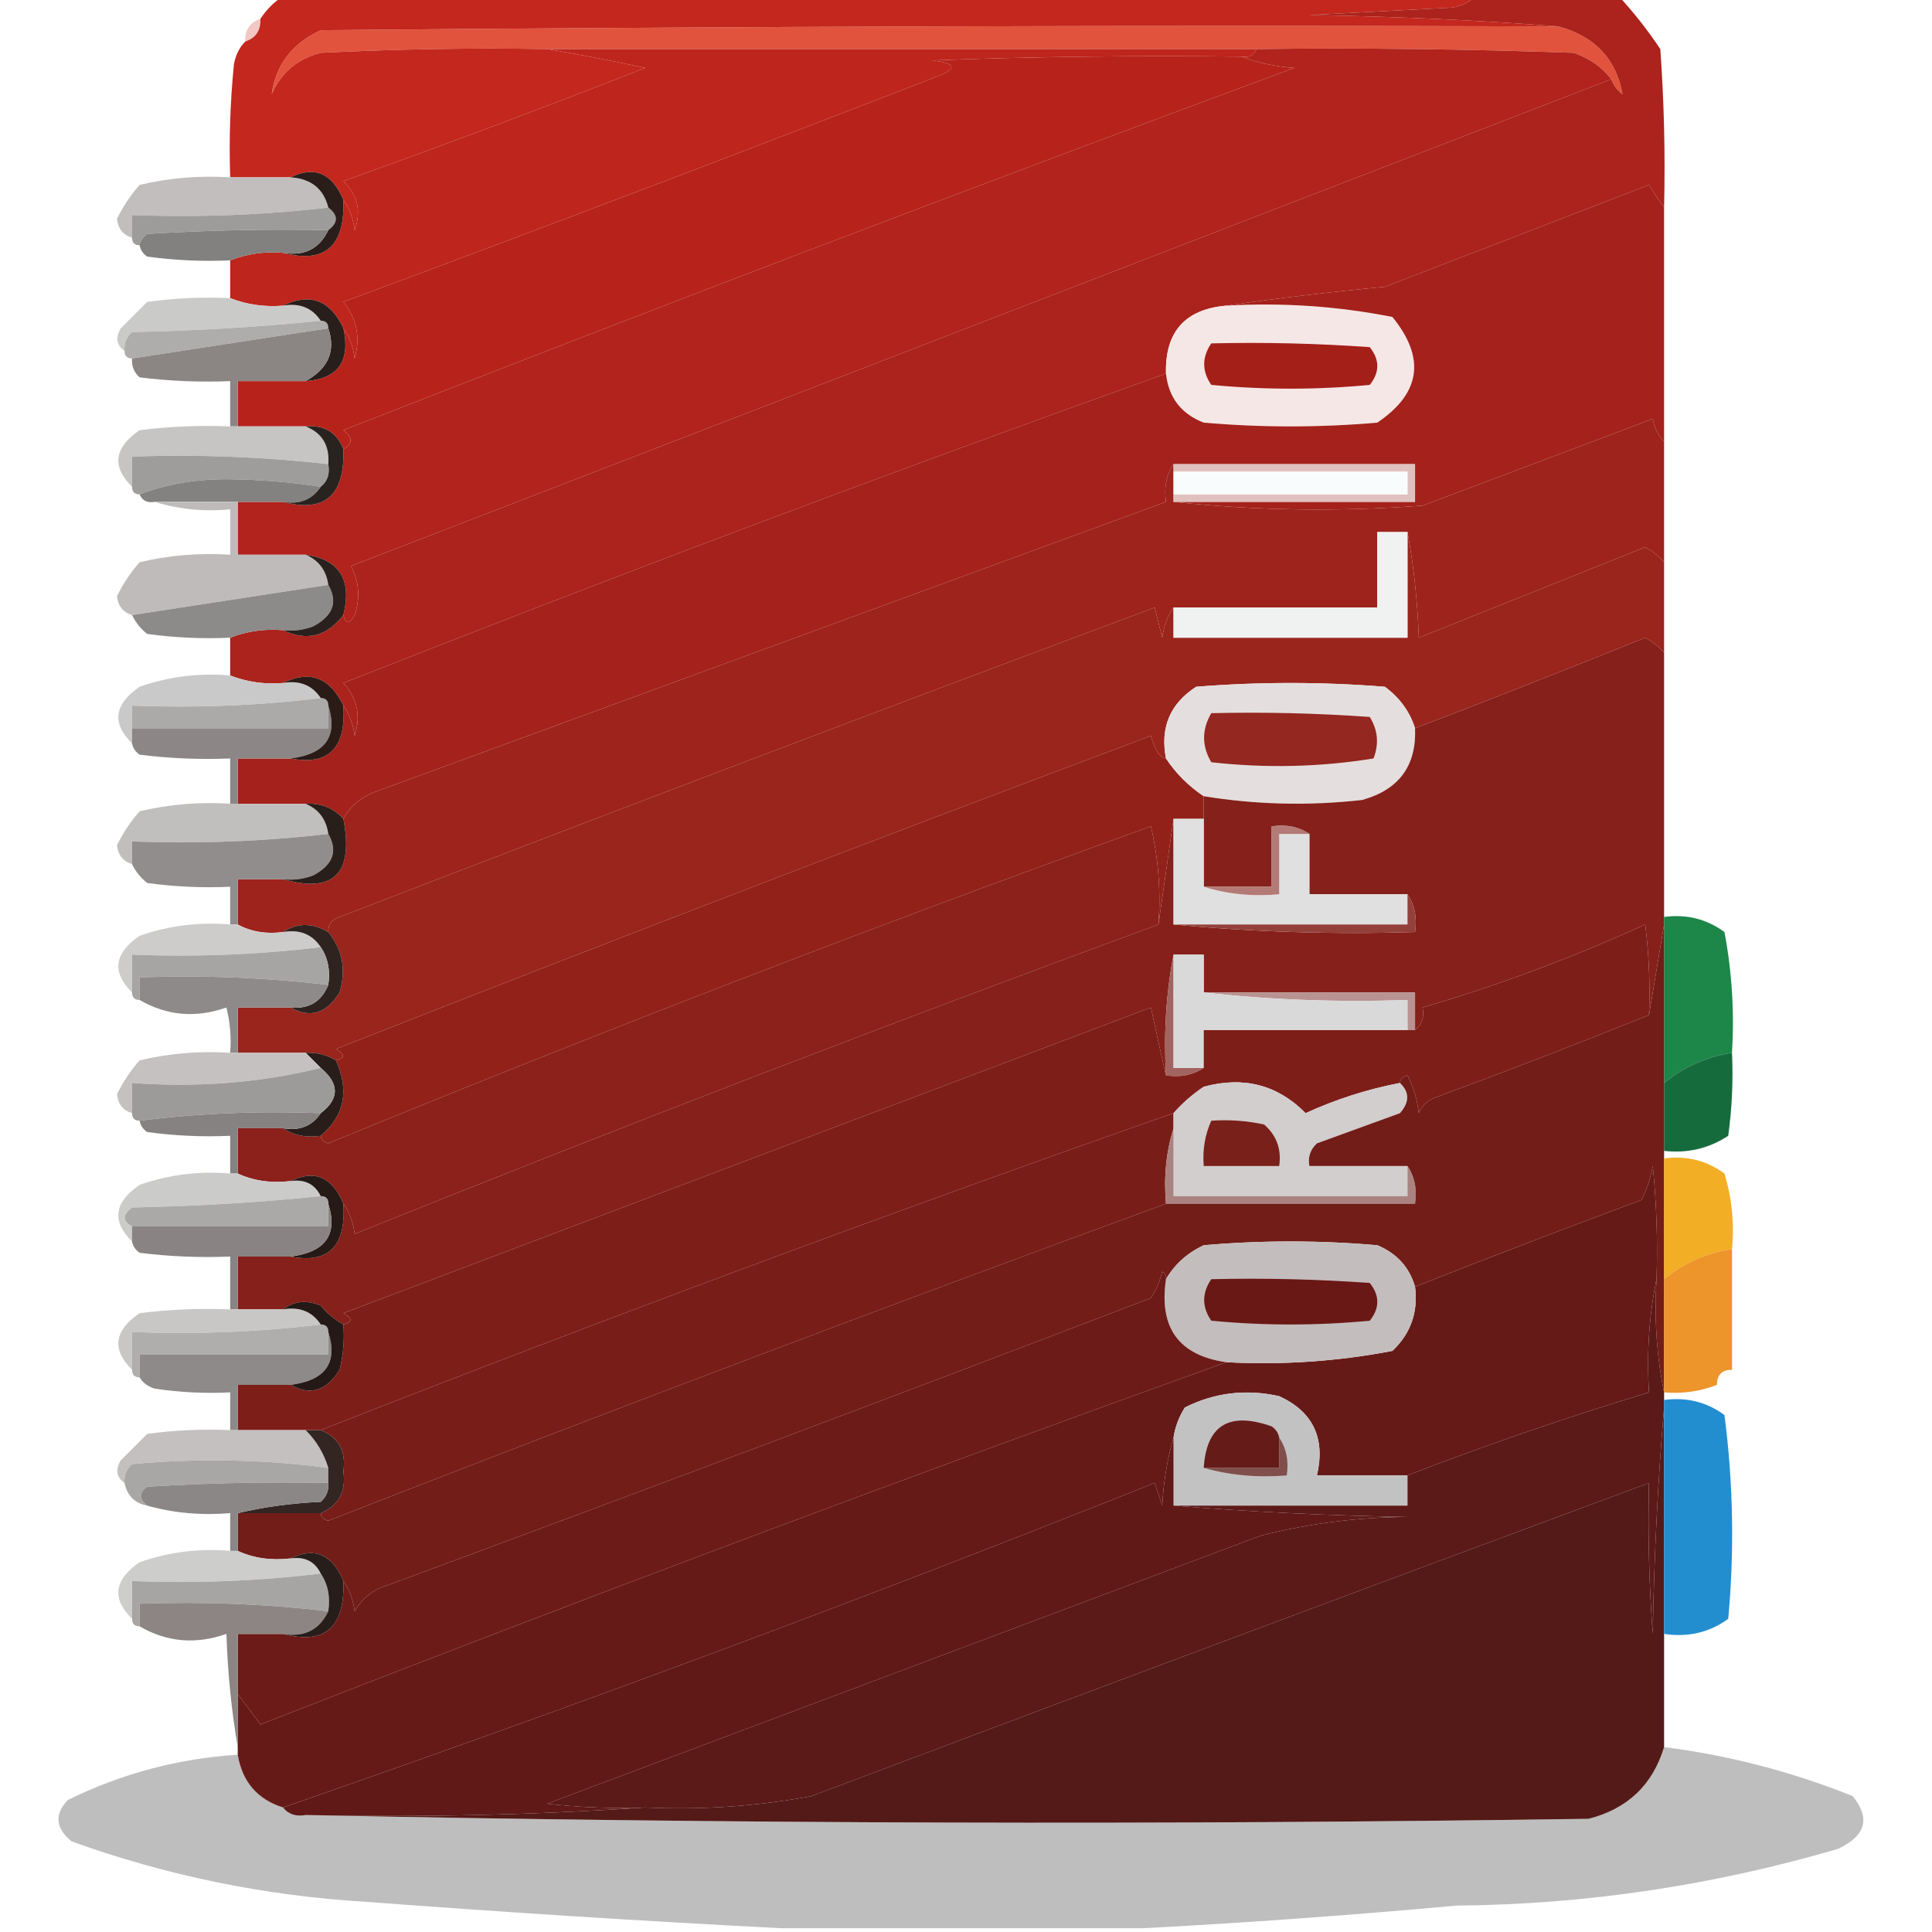 <?xml version="1.0" encoding="UTF-8"?>
<!DOCTYPE svg PUBLIC "-//W3C//DTD SVG 1.1//EN" "http://www.w3.org/Graphics/SVG/1.1/DTD/svg11.dtd">
<svg xmlns="http://www.w3.org/2000/svg" version="1.1" width="256px" height="256px" style="shape-rendering:geometricPrecision; text-rendering:geometricPrecision; image-rendering:optimizeQuality; fill-rule:evenodd; clip-rule:evenodd" xmlns:xlink="http://www.w3.org/1999/xlink">
<g><path style="opacity:1" fill="#e1533c" d="M 206.5,3.5 C 211.314,4.809 214.148,7.809 215,12.5C 214.283,11.956 213.783,11.289 213.5,10.5C 212.251,8.864 210.584,7.697 208.5,7C 194.504,6.5 180.504,6.333 166.5,6.5C 135.167,6.5 103.833,6.5 72.5,6.5C 62.494,6.334 52.494,6.5 42.5,7C 39.417,7.786 37.251,9.619 36,12.5C 36.528,8.612 38.695,5.778 42.5,4C 97.166,3.5 151.832,3.333 206.5,3.5 Z"/></g>
<g><path style="opacity:0.443" fill="#e3817a" d="M 34.5,2.5 C 34.573,4.027 33.906,5.027 32.5,5.5C 32.427,3.973 33.094,2.973 34.5,2.5 Z"/></g>
<g><path style="opacity:1" fill="#c4271e" d="M 37.5,-0.5 C 90.167,-0.5 142.833,-0.5 195.5,-0.5C 194.737,0.268 193.737,0.768 192.5,1C 186.167,1.333 179.833,1.667 173.5,2C 184.674,2.17 195.674,2.67 206.5,3.5C 151.832,3.333 97.166,3.5 42.5,4C 38.695,5.778 36.528,8.612 36,12.5C 37.251,9.619 39.417,7.786 42.5,7C 52.494,6.5 62.494,6.334 72.5,6.5C 76.727,7.201 81.06,8.034 85.5,9C 72.233,14.2 58.9,19.2 45.5,24C 47.396,25.808 47.896,27.975 47,30.5C 46.79,28.942 46.29,27.608 45.5,26.5C 44.021,22.944 41.688,21.944 38.5,23.5C 35.833,23.5 33.167,23.5 30.5,23.5C 30.334,18.489 30.501,13.489 31,8.5C 31.232,7.263 31.732,6.263 32.5,5.5C 33.906,5.027 34.573,4.027 34.5,2.5C 35.306,1.272 36.306,0.272 37.5,-0.5 Z"/></g>
<g><path style="opacity:1" fill="#be251c" d="M 72.5,6.5 C 103.833,6.5 135.167,6.5 166.5,6.5C 166.158,7.338 165.492,7.672 164.5,7.5C 150.829,7.333 137.163,7.5 123.5,8C 126.544,8.359 126.878,9.026 124.5,10C 98.256,20.193 71.922,30.193 45.5,40C 47.282,42.243 47.782,44.743 47,47.5C 46.79,45.942 46.29,44.608 45.5,43.5C 43.748,39.761 41.081,38.761 37.5,40.5C 35.05,40.702 32.717,40.369 30.5,39.5C 30.5,37.833 30.5,36.167 30.5,34.5C 32.717,33.631 35.05,33.298 37.5,33.5C 43.045,34.976 45.712,32.643 45.5,26.5C 46.29,27.608 46.79,28.942 47,30.5C 47.896,27.975 47.396,25.808 45.5,24C 58.9,19.2 72.233,14.2 85.5,9C 81.06,8.034 76.727,7.201 72.5,6.5 Z"/></g>
<g><path style="opacity:1" fill="#b7231b" d="M 164.5,7.5 C 166.631,8.314 168.964,8.814 171.5,9C 129.344,24.607 87.344,40.607 45.5,57C 46.774,57.977 46.774,58.811 45.5,59.5C 44.599,57.273 42.933,56.273 40.5,56.5C 37.5,56.5 34.5,56.5 31.5,56.5C 31.5,54.5 31.5,52.5 31.5,50.5C 34.5,50.5 37.5,50.5 40.5,50.5C 44.8,50.185 46.467,47.851 45.5,43.5C 46.29,44.608 46.79,45.942 47,47.5C 47.782,44.743 47.282,42.243 45.5,40C 71.922,30.193 98.256,20.193 124.5,10C 126.878,9.026 126.544,8.359 123.5,8C 137.163,7.5 150.829,7.333 164.5,7.5 Z"/></g>
<g><path style="opacity:1" fill="#b1231c" d="M 166.5,6.5 C 180.504,6.333 194.504,6.5 208.5,7C 210.584,7.697 212.251,8.864 213.5,10.5C 157.869,31.978 102.202,53.478 46.5,75C 47.591,77.064 47.758,79.231 47,81.5C 46.31,82.738 45.81,82.738 45.5,81.5C 46.66,76.825 44.994,74.159 40.5,73.5C 37.5,73.5 34.5,73.5 31.5,73.5C 31.5,71.167 31.5,68.833 31.5,66.5C 33.5,66.5 35.5,66.5 37.5,66.5C 43.045,67.976 45.712,65.643 45.5,59.5C 46.774,58.811 46.774,57.977 45.5,57C 87.344,40.607 129.344,24.607 171.5,9C 168.964,8.814 166.631,8.314 164.5,7.5C 165.492,7.672 166.158,7.338 166.5,6.5 Z"/></g>
<g><path style="opacity:0.998" fill="#ab231c" d="M 195.5,-0.5 C 201.833,-0.5 208.167,-0.5 214.5,-0.5C 216.5,1.671 218.334,4.004 220,6.5C 220.5,13.492 220.666,20.492 220.5,27.5C 219.842,26.602 219.176,25.602 218.5,24.5C 206.833,29 195.167,33.5 183.5,38C 176.331,38.675 169.331,39.509 162.5,40.5C 157.027,40.974 154.36,43.974 154.5,49.5C 117.96,62.57 81.626,76.236 45.5,90.5C 47.339,92.527 47.839,94.86 47,97.5C 46.79,95.942 46.29,94.609 45.5,93.5C 43.701,89.756 41.034,88.756 37.5,90.5C 35.05,90.702 32.717,90.369 30.5,89.5C 30.5,87.833 30.5,86.167 30.5,84.5C 32.717,83.631 35.05,83.298 37.5,83.5C 40.618,85.007 43.285,84.34 45.5,81.5C 45.81,82.738 46.31,82.738 47,81.5C 47.758,79.231 47.591,77.064 46.5,75C 102.202,53.478 157.869,31.978 213.5,10.5C 213.783,11.289 214.283,11.956 215,12.5C 214.148,7.809 211.314,4.809 206.5,3.5C 195.674,2.67 184.674,2.17 173.5,2C 179.833,1.667 186.167,1.333 192.5,1C 193.737,0.768 194.737,0.268 195.5,-0.5 Z"/></g>
<g><path style="opacity:1" fill="#c1bebd" d="M 30.5,23.5 C 33.167,23.5 35.833,23.5 38.5,23.5C 41.204,23.67 42.871,25.003 43.5,27.5C 35.016,28.493 26.349,28.826 17.5,28.5C 17.5,29.5 17.5,30.5 17.5,31.5C 16.305,31.134 15.639,30.301 15.5,29C 16.289,27.375 17.289,25.875 18.5,24.5C 22.43,23.567 26.43,23.234 30.5,23.5 Z"/></g>
<g><path style="opacity:1" fill="#9d9c9a" d="M 43.5,27.5 C 44.833,28.5 44.833,29.5 43.5,30.5C 35.493,30.334 27.493,30.5 19.5,31C 18.944,31.383 18.611,31.883 18.5,32.5C 17.833,32.5 17.5,32.167 17.5,31.5C 17.5,30.5 17.5,29.5 17.5,28.5C 26.349,28.826 35.016,28.493 43.5,27.5 Z"/></g>
<g><path style="opacity:1" fill="#2b1e1a" d="M 38.5,23.5 C 41.688,21.944 44.021,22.944 45.5,26.5C 45.712,32.643 43.045,34.976 37.5,33.5C 40.313,33.975 42.313,32.975 43.5,30.5C 44.833,29.5 44.833,28.5 43.5,27.5C 42.871,25.003 41.204,23.67 38.5,23.5 Z"/></g>
<g><path style="opacity:0.989" fill="#81807f" d="M 43.5,30.5 C 42.313,32.975 40.313,33.975 37.5,33.5C 35.05,33.298 32.717,33.631 30.5,34.5C 26.818,34.665 23.152,34.499 19.5,34C 18.944,33.617 18.611,33.117 18.5,32.5C 18.611,31.883 18.944,31.383 19.5,31C 27.493,30.5 35.493,30.334 43.5,30.5 Z"/></g>
<g><path style="opacity:1" fill="#f5e7e6" d="M 162.5,40.5 C 169.947,40.071 177.281,40.571 184.5,42C 188.926,47.441 188.259,52.108 182.5,56C 174.833,56.667 167.167,56.667 159.5,56C 156.507,54.842 154.84,52.675 154.5,49.5C 154.36,43.974 157.027,40.974 162.5,40.5 Z"/></g>
<g><path style="opacity:0.996" fill="#cacac9" d="M 30.5,39.5 C 32.717,40.369 35.05,40.702 37.5,40.5C 39.698,40.12 41.365,40.787 42.5,42.5C 34.343,43.329 26.01,43.829 17.5,44C 16.748,44.671 16.414,45.504 16.5,46.5C 15.427,45.749 15.26,44.749 16,43.5C 17.167,42.333 18.333,41.167 19.5,40C 23.152,39.501 26.818,39.335 30.5,39.5 Z"/></g>
<g><path style="opacity:1" fill="#aeadac" d="M 42.5,42.5 C 43.167,42.5 43.5,42.833 43.5,43.5C 34.833,44.833 26.167,46.167 17.5,47.5C 16.833,47.5 16.5,47.167 16.5,46.5C 16.414,45.504 16.748,44.671 17.5,44C 26.01,43.829 34.343,43.329 42.5,42.5 Z"/></g>
<g><path style="opacity:1" fill="#281e1b" d="M 37.5,40.5 C 41.081,38.761 43.748,39.761 45.5,43.5C 46.467,47.851 44.8,50.185 40.5,50.5C 43.513,48.829 44.513,46.496 43.5,43.5C 43.5,42.833 43.167,42.5 42.5,42.5C 41.365,40.787 39.698,40.12 37.5,40.5 Z"/></g>
<g><path style="opacity:1" fill="#a41f18" d="M 160.5,45.5 C 167.508,45.334 174.508,45.5 181.5,46C 182.833,47.667 182.833,49.333 181.5,51C 174.5,51.667 167.5,51.667 160.5,51C 159.248,49.172 159.248,47.339 160.5,45.5 Z"/></g>
<g><path style="opacity:1" fill="#8b8584" d="M 43.5,43.5 C 44.513,46.496 43.513,48.829 40.5,50.5C 37.5,50.5 34.5,50.5 31.5,50.5C 31.5,52.5 31.5,54.5 31.5,56.5C 31.167,56.5 30.833,56.5 30.5,56.5C 30.5,54.5 30.5,52.5 30.5,50.5C 26.486,50.666 22.486,50.499 18.5,50C 17.748,49.329 17.414,48.496 17.5,47.5C 26.167,46.167 34.833,44.833 43.5,43.5 Z"/></g>
<g><path style="opacity:1" fill="#a4221b" d="M 220.5,27.5 C 220.5,37.833 220.5,48.167 220.5,58.5C 219.732,57.737 219.232,56.737 219,55.5C 208.839,59.332 198.672,63.165 188.5,67C 177.326,67.826 166.326,67.659 155.5,66.5C 166.167,66.5 176.833,66.5 187.5,66.5C 187.5,64.833 187.5,63.167 187.5,61.5C 176.833,61.5 166.167,61.5 155.5,61.5C 154.549,62.919 154.216,64.585 154.5,66.5C 119.522,79.319 84.522,92.153 49.5,105C 47.681,105.74 46.348,106.907 45.5,108.5C 44.181,107.058 42.514,106.392 40.5,106.5C 37.5,106.5 34.5,106.5 31.5,106.5C 31.5,104.5 31.5,102.5 31.5,100.5C 33.833,100.5 36.167,100.5 38.5,100.5C 43.536,101.472 45.869,99.138 45.5,93.5C 46.29,94.609 46.79,95.942 47,97.5C 47.839,94.86 47.339,92.527 45.5,90.5C 81.626,76.236 117.96,62.57 154.5,49.5C 154.84,52.675 156.507,54.842 159.5,56C 167.167,56.667 174.833,56.667 182.5,56C 188.259,52.108 188.926,47.441 184.5,42C 177.281,40.571 169.947,40.071 162.5,40.5C 169.331,39.509 176.331,38.675 183.5,38C 195.167,33.5 206.833,29 218.5,24.5C 219.176,25.602 219.842,26.602 220.5,27.5 Z"/></g>
<g><path style="opacity:1" fill="#c7c5c4" d="M 30.5,56.5 C 30.833,56.5 31.167,56.5 31.5,56.5C 34.5,56.5 37.5,56.5 40.5,56.5C 42.69,57.374 43.69,59.041 43.5,61.5C 34.918,60.53 26.251,60.197 17.5,60.5C 17.5,61.833 17.5,63.167 17.5,64.5C 14.777,61.822 15.111,59.322 18.5,57C 22.486,56.501 26.486,56.334 30.5,56.5 Z"/></g>
<g><path style="opacity:1" fill="#9e9d9c" d="M 43.5,61.5 C 43.737,62.791 43.404,63.791 42.5,64.5C 38.414,63.864 34.248,63.53 30,63.5C 25.771,63.51 21.938,64.177 18.5,65.5C 17.833,65.5 17.5,65.167 17.5,64.5C 17.5,63.167 17.5,61.833 17.5,60.5C 26.251,60.197 34.918,60.53 43.5,61.5 Z"/></g>
<g><path style="opacity:0.996" fill="#838281" d="M 42.5,64.5 C 41.365,66.213 39.698,66.88 37.5,66.5C 35.5,66.5 33.5,66.5 31.5,66.5C 27.833,66.5 24.167,66.5 20.5,66.5C 19.508,66.672 18.842,66.338 18.5,65.5C 21.938,64.177 25.771,63.51 30,63.5C 34.248,63.53 38.414,63.864 42.5,64.5 Z"/></g>
<g><path style="opacity:1" fill="#292320" d="M 40.5,56.5 C 42.933,56.273 44.599,57.273 45.5,59.5C 45.712,65.643 43.045,67.976 37.5,66.5C 39.698,66.88 41.365,66.213 42.5,64.5C 43.404,63.791 43.737,62.791 43.5,61.5C 43.69,59.041 42.69,57.374 40.5,56.5 Z"/></g>
<g><path style="opacity:1" fill="#9e231c" d="M 220.5,58.5 C 220.5,63.833 220.5,69.167 220.5,74.5C 219.844,73.722 219.011,73.056 218,72.5C 208.028,76.492 198.028,80.492 188,84.5C 187.826,79.649 187.326,74.982 186.5,70.5C 185.167,70.5 183.833,70.5 182.5,70.5C 182.5,73.833 182.5,77.167 182.5,80.5C 173.5,80.5 164.5,80.5 155.5,80.5C 154.71,81.609 154.21,82.942 154,84.5C 153.667,83.167 153.333,81.833 153,80.5C 116.939,93.966 80.939,107.632 45,121.5C 43.97,121.836 43.47,122.503 43.5,123.5C 41.389,122.258 39.389,122.258 37.5,123.5C 35.265,123.795 33.265,123.461 31.5,122.5C 31.5,120.5 31.5,118.5 31.5,116.5C 33.5,116.5 35.5,116.5 37.5,116.5C 44.226,118.417 46.893,115.75 45.5,108.5C 46.348,106.907 47.681,105.74 49.5,105C 84.522,92.153 119.522,79.319 154.5,66.5C 154.216,64.585 154.549,62.919 155.5,61.5C 155.5,61.833 155.5,62.167 155.5,62.5C 155.5,63.5 155.5,64.5 155.5,65.5C 155.5,65.833 155.5,66.167 155.5,66.5C 166.326,67.659 177.326,67.826 188.5,67C 198.672,63.165 208.839,59.332 219,55.5C 219.232,56.737 219.732,57.737 220.5,58.5 Z"/></g>
<g><path style="opacity:1" fill="#e0c1bf" d="M 155.5,62.5 C 155.5,62.167 155.5,61.833 155.5,61.5C 166.167,61.5 176.833,61.5 187.5,61.5C 187.5,63.167 187.5,64.833 187.5,66.5C 176.833,66.5 166.167,66.5 155.5,66.5C 155.5,66.167 155.5,65.833 155.5,65.5C 165.833,65.5 176.167,65.5 186.5,65.5C 186.5,64.5 186.5,63.5 186.5,62.5C 176.167,62.5 165.833,62.5 155.5,62.5 Z"/></g>
<g><path style="opacity:1" fill="#f8fcfc" d="M 155.5,62.5 C 165.833,62.5 176.167,62.5 186.5,62.5C 186.5,63.5 186.5,64.5 186.5,65.5C 176.167,65.5 165.833,65.5 155.5,65.5C 155.5,64.5 155.5,63.5 155.5,62.5 Z"/></g>
<g><path style="opacity:1" fill="#bfbbba" d="M 20.5,66.5 C 24.167,66.5 27.833,66.5 31.5,66.5C 31.5,68.833 31.5,71.167 31.5,73.5C 34.5,73.5 37.5,73.5 40.5,73.5C 42.229,74.236 43.229,75.57 43.5,77.5C 34.833,78.833 26.167,80.167 17.5,81.5C 16.305,81.134 15.639,80.301 15.5,79C 16.289,77.374 17.289,75.874 18.5,74.5C 22.43,73.567 26.43,73.234 30.5,73.5C 30.5,71.5 30.5,69.5 30.5,67.5C 26.958,67.813 23.625,67.479 20.5,66.5 Z"/></g>
<g><path style="opacity:1" fill="#99251d" d="M 186.5,70.5 C 187.326,74.982 187.826,79.649 188,84.5C 198.028,80.492 208.028,76.492 218,72.5C 219.011,73.056 219.844,73.722 220.5,74.5C 220.5,78.5 220.5,82.5 220.5,86.5C 219.844,85.722 219.011,85.056 218,84.5C 207.855,88.603 197.689,92.603 187.5,96.5C 186.797,94.284 185.464,92.451 183.5,91C 175.167,90.333 166.833,90.333 158.5,91C 155.038,93.239 153.705,96.406 154.5,100.5C 153.663,100.398 152.996,99.398 152.5,97.5C 116.416,111.029 80.416,124.863 44.5,139C 45.738,139.69 45.738,140.19 44.5,140.5C 43.292,139.766 41.959,139.433 40.5,139.5C 37.5,139.5 34.5,139.5 31.5,139.5C 31.5,137.5 31.5,135.5 31.5,133.5C 33.833,133.5 36.167,133.5 38.5,133.5C 41.102,134.969 43.269,134.302 45,131.5C 45.891,128.502 45.391,125.836 43.5,123.5C 43.47,122.503 43.97,121.836 45,121.5C 80.939,107.632 116.939,93.966 153,80.5C 153.333,81.833 153.667,83.167 154,84.5C 154.21,82.942 154.71,81.609 155.5,80.5C 155.5,81.833 155.5,83.167 155.5,84.5C 165.833,84.5 176.167,84.5 186.5,84.5C 186.5,79.833 186.5,75.167 186.5,70.5 Z"/></g>
<g><path style="opacity:1" fill="#8c8b8a" d="M 43.5,77.5 C 44.803,79.757 44.136,81.59 41.5,83C 40.207,83.49 38.873,83.657 37.5,83.5C 35.05,83.298 32.717,83.631 30.5,84.5C 26.818,84.665 23.152,84.499 19.5,84C 18.619,83.292 17.953,82.458 17.5,81.5C 26.167,80.167 34.833,78.833 43.5,77.5 Z"/></g>
<g><path style="opacity:1" fill="#2a201d" d="M 40.5,73.5 C 44.994,74.159 46.66,76.825 45.5,81.5C 43.285,84.34 40.618,85.007 37.5,83.5C 38.873,83.657 40.207,83.49 41.5,83C 44.136,81.59 44.803,79.757 43.5,77.5C 43.229,75.57 42.229,74.236 40.5,73.5 Z"/></g>
<g><path style="opacity:1" fill="#f0f1f1" d="M 186.5,70.5 C 186.5,75.167 186.5,79.833 186.5,84.5C 176.167,84.5 165.833,84.5 155.5,84.5C 155.5,83.167 155.5,81.833 155.5,80.5C 164.5,80.5 173.5,80.5 182.5,80.5C 182.5,77.167 182.5,73.833 182.5,70.5C 183.833,70.5 185.167,70.5 186.5,70.5 Z"/></g>
<g><path style="opacity:1" fill="#cac9c9" d="M 30.5,89.5 C 32.717,90.369 35.05,90.702 37.5,90.5C 39.698,90.12 41.365,90.787 42.5,92.5C 34.35,93.493 26.017,93.826 17.5,93.5C 17.5,94.5 17.5,95.5 17.5,96.5C 17.5,97.167 17.5,97.833 17.5,98.5C 14.777,95.822 15.111,93.322 18.5,91C 22.363,89.646 26.363,89.146 30.5,89.5 Z"/></g>
<g><path style="opacity:1" fill="#abaaa9" d="M 42.5,92.5 C 43.167,92.5 43.5,92.833 43.5,93.5C 43.5,94.5 43.5,95.5 43.5,96.5C 34.833,96.5 26.167,96.5 17.5,96.5C 17.5,95.5 17.5,94.5 17.5,93.5C 26.017,93.826 34.35,93.493 42.5,92.5 Z"/></g>
<g><path style="opacity:1" fill="#8c8786" d="M 43.5,93.5 C 44.795,97.583 43.129,99.916 38.5,100.5C 36.167,100.5 33.833,100.5 31.5,100.5C 31.5,102.5 31.5,104.5 31.5,106.5C 31.167,106.5 30.833,106.5 30.5,106.5C 30.5,104.5 30.5,102.5 30.5,100.5C 26.486,100.666 22.486,100.499 18.5,100C 17.944,99.617 17.611,99.117 17.5,98.5C 17.5,97.833 17.5,97.167 17.5,96.5C 26.167,96.5 34.833,96.5 43.5,96.5C 43.5,95.5 43.5,94.5 43.5,93.5 Z"/></g>
<g><path style="opacity:1" fill="#92211a" d="M 154.5,100.5 C 155.806,102.473 157.473,104.139 159.5,105.5C 159.5,106.5 159.5,107.5 159.5,108.5C 158.167,108.5 156.833,108.5 155.5,108.5C 154.833,113.167 154.167,117.833 153.5,122.5C 153.826,118.116 153.492,113.783 152.5,109.5C 115.819,122.725 79.486,136.725 43.5,151.5C 42.893,151.376 42.56,151.043 42.5,150.5C 45.65,147.842 46.317,144.509 44.5,140.5C 45.738,140.19 45.738,139.69 44.5,139C 80.416,124.863 116.416,111.029 152.5,97.5C 152.996,99.398 153.663,100.398 154.5,100.5 Z"/></g>
<g><path style="opacity:1" fill="#2a1b17" d="M 37.5,90.5 C 41.034,88.756 43.701,89.756 45.5,93.5C 45.869,99.138 43.536,101.472 38.5,100.5C 43.129,99.916 44.795,97.583 43.5,93.5C 43.5,92.833 43.167,92.5 42.5,92.5C 41.365,90.787 39.698,90.12 37.5,90.5 Z"/></g>
<g><path style="opacity:1" fill="#e4dfde" d="M 187.5,96.5 C 187.701,101.474 185.368,104.64 180.5,106C 173.42,106.795 166.42,106.628 159.5,105.5C 157.473,104.139 155.806,102.473 154.5,100.5C 153.705,96.406 155.038,93.239 158.5,91C 166.833,90.333 175.167,90.333 183.5,91C 185.464,92.451 186.797,94.284 187.5,96.5 Z"/></g>
<g><path style="opacity:1" fill="#94271f" d="M 160.5,94.5 C 167.508,94.334 174.508,94.5 181.5,95C 182.576,96.726 182.743,98.559 182,100.5C 174.914,101.646 167.747,101.812 160.5,101C 159.232,98.837 159.232,96.67 160.5,94.5 Z"/></g>
<g><path style="opacity:1" fill="#c1bfbe" d="M 30.5,106.5 C 30.833,106.5 31.167,106.5 31.5,106.5C 34.5,106.5 37.5,106.5 40.5,106.5C 42.229,107.236 43.229,108.57 43.5,110.5C 35.016,111.493 26.349,111.826 17.5,111.5C 17.5,112.5 17.5,113.5 17.5,114.5C 16.305,114.134 15.639,113.301 15.5,112C 16.289,110.374 17.289,108.874 18.5,107.5C 22.43,106.567 26.43,106.234 30.5,106.5 Z"/></g>
<g><path style="opacity:1" fill="#8c201a" d="M 153.5,122.5 C 117.762,135.639 82.262,149.305 47,163.5C 46.79,161.942 46.29,160.609 45.5,159.5C 44.021,155.944 41.688,154.944 38.5,156.5C 35.941,156.802 33.607,156.468 31.5,155.5C 31.5,153.5 31.5,151.5 31.5,149.5C 33.5,149.5 35.5,149.5 37.5,149.5C 38.919,150.451 40.585,150.784 42.5,150.5C 42.56,151.043 42.893,151.376 43.5,151.5C 79.486,136.725 115.819,122.725 152.5,109.5C 153.492,113.783 153.826,118.116 153.5,122.5 Z"/></g>
<g><path style="opacity:1" fill="#908d8c" d="M 43.5,110.5 C 44.803,112.757 44.136,114.59 41.5,116C 40.207,116.49 38.873,116.657 37.5,116.5C 35.5,116.5 33.5,116.5 31.5,116.5C 31.5,118.5 31.5,120.5 31.5,122.5C 31.167,122.5 30.833,122.5 30.5,122.5C 30.5,120.833 30.5,119.167 30.5,117.5C 26.818,117.665 23.152,117.499 19.5,117C 18.619,116.292 17.953,115.458 17.5,114.5C 17.5,113.5 17.5,112.5 17.5,111.5C 26.349,111.826 35.016,111.493 43.5,110.5 Z"/></g>
<g><path style="opacity:1" fill="#281e1a" d="M 40.5,106.5 C 42.514,106.392 44.181,107.058 45.5,108.5C 46.893,115.75 44.226,118.417 37.5,116.5C 38.873,116.657 40.207,116.49 41.5,116C 44.136,114.59 44.803,112.757 43.5,110.5C 43.229,108.57 42.229,107.236 40.5,106.5 Z"/></g>
<g><path style="opacity:1" fill="#86201a" d="M 220.5,86.5 C 220.5,98.167 220.5,109.833 220.5,121.5C 220.5,121.833 220.5,122.167 220.5,122.5C 219.833,126.5 219.167,130.5 218.5,134.5C 218.666,130.486 218.499,126.486 218,122.5C 208.423,126.872 198.59,130.539 188.5,133.5C 188.737,134.791 188.404,135.791 187.5,136.5C 187.5,134.833 187.5,133.167 187.5,131.5C 178.167,131.5 168.833,131.5 159.5,131.5C 159.5,129.833 159.5,128.167 159.5,126.5C 158.167,126.5 156.833,126.5 155.5,126.5C 154.512,131.64 154.179,136.974 154.5,142.5C 153.834,139.642 153.167,136.642 152.5,133.5C 116.823,147.006 81.157,160.506 45.5,174C 46.738,174.69 46.738,175.19 45.5,175.5C 44.373,174.878 43.373,174.045 42.5,173C 40.613,172.22 38.946,172.387 37.5,173.5C 35.5,173.5 33.5,173.5 31.5,173.5C 31.5,171.167 31.5,168.833 31.5,166.5C 33.833,166.5 36.167,166.5 38.5,166.5C 43.536,167.472 45.869,165.138 45.5,159.5C 46.29,160.609 46.79,161.942 47,163.5C 82.262,149.305 117.762,135.639 153.5,122.5C 154.167,117.833 154.833,113.167 155.5,108.5C 155.5,113.167 155.5,117.833 155.5,122.5C 165.987,123.494 176.654,123.828 187.5,123.5C 187.784,121.585 187.451,119.919 186.5,118.5C 182.167,118.5 177.833,118.5 173.5,118.5C 173.5,115.833 173.5,113.167 173.5,110.5C 172.081,109.549 170.415,109.216 168.5,109.5C 168.5,112.167 168.5,114.833 168.5,117.5C 165.5,117.5 162.5,117.5 159.5,117.5C 159.5,114.5 159.5,111.5 159.5,108.5C 159.5,107.5 159.5,106.5 159.5,105.5C 166.42,106.628 173.42,106.795 180.5,106C 185.368,104.64 187.701,101.474 187.5,96.5C 197.689,92.603 207.855,88.603 218,84.5C 219.011,85.056 219.844,85.722 220.5,86.5 Z"/></g>
<g><path style="opacity:1" fill="#e0e0e0" d="M 155.5,108.5 C 156.833,108.5 158.167,108.5 159.5,108.5C 159.5,111.5 159.5,114.5 159.5,117.5C 162.625,118.479 165.958,118.813 169.5,118.5C 169.5,115.833 169.5,113.167 169.5,110.5C 170.833,110.5 172.167,110.5 173.5,110.5C 173.5,113.167 173.5,115.833 173.5,118.5C 177.833,118.5 182.167,118.5 186.5,118.5C 186.5,119.833 186.5,121.167 186.5,122.5C 176.167,122.5 165.833,122.5 155.5,122.5C 155.5,117.833 155.5,113.167 155.5,108.5 Z"/></g>
<g><path style="opacity:1" fill="#b37a76" d="M 173.5,110.5 C 172.167,110.5 170.833,110.5 169.5,110.5C 169.5,113.167 169.5,115.833 169.5,118.5C 165.958,118.813 162.625,118.479 159.5,117.5C 162.5,117.5 165.5,117.5 168.5,117.5C 168.5,114.833 168.5,112.167 168.5,109.5C 170.415,109.216 172.081,109.549 173.5,110.5 Z"/></g>
<g><path style="opacity:1" fill="#94403a" d="M 186.5,118.5 C 187.451,119.919 187.784,121.585 187.5,123.5C 176.654,123.828 165.987,123.494 155.5,122.5C 165.833,122.5 176.167,122.5 186.5,122.5C 186.5,121.167 186.5,119.833 186.5,118.5 Z"/></g>
<g><path style="opacity:0.994" fill="#cdcccb" d="M 30.5,122.5 C 30.833,122.5 31.167,122.5 31.5,122.5C 33.265,123.461 35.265,123.795 37.5,123.5C 39.698,123.12 41.365,123.787 42.5,125.5C 34.35,126.493 26.017,126.826 17.5,126.5C 17.5,128.167 17.5,129.833 17.5,131.5C 14.777,128.822 15.111,126.322 18.5,124C 22.363,122.646 26.363,122.146 30.5,122.5 Z"/></g>
<g><path style="opacity:1" fill="#2f2320" d="M 37.5,123.5 C 39.389,122.258 41.389,122.258 43.5,123.5C 45.391,125.836 45.891,128.502 45,131.5C 43.269,134.302 41.102,134.969 38.5,133.5C 40.933,133.727 42.599,132.727 43.5,130.5C 43.785,128.585 43.451,126.919 42.5,125.5C 41.365,123.787 39.698,123.12 37.5,123.5 Z"/></g>
<g><path style="opacity:0.907" fill="#077b38" d="M 220.5,121.5 C 223.482,121.104 226.149,121.771 228.5,123.5C 229.495,128.792 229.828,134.125 229.5,139.5C 226.079,140.047 223.079,141.38 220.5,143.5C 220.5,136.5 220.5,129.5 220.5,122.5C 220.5,122.167 220.5,121.833 220.5,121.5 Z"/></g>
<g><path style="opacity:1" fill="#a6a5a4" d="M 42.5,125.5 C 43.451,126.919 43.785,128.585 43.5,130.5C 35.252,129.531 26.918,129.198 18.5,129.5C 18.5,130.5 18.5,131.5 18.5,132.5C 17.833,132.5 17.5,132.167 17.5,131.5C 17.5,129.833 17.5,128.167 17.5,126.5C 26.017,126.826 34.35,126.493 42.5,125.5 Z"/></g>
<g><path style="opacity:1" fill="#a26461" d="M 155.5,126.5 C 155.5,131.5 155.5,136.5 155.5,141.5C 156.833,141.5 158.167,141.5 159.5,141.5C 158.081,142.451 156.415,142.784 154.5,142.5C 154.179,136.974 154.512,131.64 155.5,126.5 Z"/></g>
<g><path style="opacity:1" fill="#8e8a89" d="M 43.5,130.5 C 42.599,132.727 40.933,133.727 38.5,133.5C 36.167,133.5 33.833,133.5 31.5,133.5C 31.5,135.5 31.5,137.5 31.5,139.5C 31.167,139.5 30.833,139.5 30.5,139.5C 30.662,137.473 30.495,135.473 30,133.5C 25.942,134.928 22.109,134.595 18.5,132.5C 18.5,131.5 18.5,130.5 18.5,129.5C 26.918,129.198 35.252,129.531 43.5,130.5 Z"/></g>
<g><path style="opacity:1" fill="#b89391" d="M 159.5,131.5 C 168.833,131.5 178.167,131.5 187.5,131.5C 187.5,133.167 187.5,134.833 187.5,136.5C 187.167,136.5 186.833,136.5 186.5,136.5C 186.5,135.167 186.5,133.833 186.5,132.5C 177.318,132.827 168.318,132.493 159.5,131.5 Z"/></g>
<g><path style="opacity:1" fill="#dad9d9" d="M 155.5,126.5 C 156.833,126.5 158.167,126.5 159.5,126.5C 159.5,128.167 159.5,129.833 159.5,131.5C 168.318,132.493 177.318,132.827 186.5,132.5C 186.5,133.833 186.5,135.167 186.5,136.5C 177.5,136.5 168.5,136.5 159.5,136.5C 159.5,138.167 159.5,139.833 159.5,141.5C 158.167,141.5 156.833,141.5 155.5,141.5C 155.5,136.5 155.5,131.5 155.5,126.5 Z"/></g>
<g><path style="opacity:1" fill="#7e1e19" d="M 218.5,134.5 C 209.081,138.289 199.581,141.956 190,145.5C 189.055,145.905 188.388,146.572 188,147.5C 187.798,145.744 187.298,144.078 186.5,142.5C 185.893,142.624 185.56,142.957 185.5,143.5C 181.187,144.326 177.02,145.66 173,147.5C 169.291,143.74 164.791,142.574 159.5,144C 157.973,145.032 156.64,146.199 155.5,147.5C 117.905,160.689 80.238,174.689 42.5,189.5C 41.833,189.5 41.167,189.5 40.5,189.5C 37.5,189.5 34.5,189.5 31.5,189.5C 31.5,187.5 31.5,185.5 31.5,183.5C 33.833,183.5 36.167,183.5 38.5,183.5C 41.102,184.969 43.269,184.302 45,181.5C 45.495,179.527 45.662,177.527 45.5,175.5C 46.738,175.19 46.738,174.69 45.5,174C 81.157,160.506 116.823,147.006 152.5,133.5C 153.167,136.642 153.834,139.642 154.5,142.5C 156.415,142.784 158.081,142.451 159.5,141.5C 159.5,139.833 159.5,138.167 159.5,136.5C 168.5,136.5 177.5,136.5 186.5,136.5C 186.833,136.5 187.167,136.5 187.5,136.5C 188.404,135.791 188.737,134.791 188.5,133.5C 198.59,130.539 208.423,126.872 218,122.5C 218.499,126.486 218.666,130.486 218.5,134.5 Z"/></g>
<g><path style="opacity:1" fill="#291d1a" d="M 40.5,139.5 C 41.959,139.433 43.292,139.766 44.5,140.5C 46.317,144.509 45.65,147.842 42.5,150.5C 40.585,150.784 38.919,150.451 37.5,149.5C 39.698,149.88 41.365,149.213 42.5,147.5C 44.994,145.594 44.994,143.594 42.5,141.5C 41.833,140.833 41.167,140.167 40.5,139.5 Z"/></g>
<g><path style="opacity:1" fill="#c5c1c0" d="M 30.5,139.5 C 30.833,139.5 31.167,139.5 31.5,139.5C 34.5,139.5 37.5,139.5 40.5,139.5C 41.167,140.167 41.833,140.833 42.5,141.5C 34.567,143.468 26.234,144.135 17.5,143.5C 17.5,144.833 17.5,146.167 17.5,147.5C 16.305,147.134 15.639,146.301 15.5,145C 16.289,143.374 17.289,141.874 18.5,140.5C 22.43,139.567 26.43,139.234 30.5,139.5 Z"/></g>
<g><path style="opacity:0.934" fill="#076230" d="M 229.5,139.5 C 229.665,143.182 229.499,146.848 229,150.5C 226.435,152.179 223.602,152.846 220.5,152.5C 220.5,149.5 220.5,146.5 220.5,143.5C 223.079,141.38 226.079,140.047 229.5,139.5 Z"/></g>
<g><path style="opacity:1" fill="#9c9b9a" d="M 42.5,141.5 C 44.994,143.594 44.994,145.594 42.5,147.5C 34.316,147.174 26.316,147.508 18.5,148.5C 17.833,148.5 17.5,148.167 17.5,147.5C 17.5,146.167 17.5,144.833 17.5,143.5C 26.234,144.135 34.567,143.468 42.5,141.5 Z"/></g>
<g><path style="opacity:1" fill="#791d18" d="M 155.5,147.5 C 155.5,148.167 155.5,148.833 155.5,149.5C 154.521,152.625 154.187,155.958 154.5,159.5C 117.379,173.097 80.379,187.097 43.5,201.5C 42.893,201.376 42.56,201.043 42.5,200.5C 44.876,199.488 45.876,197.655 45.5,195C 45.88,192.297 44.88,190.463 42.5,189.5C 80.238,174.689 117.905,160.689 155.5,147.5 Z"/></g>
<g><path style="opacity:1" fill="#868281" d="M 42.5,147.5 C 41.365,149.213 39.698,149.88 37.5,149.5C 35.5,149.5 33.5,149.5 31.5,149.5C 31.5,151.5 31.5,153.5 31.5,155.5C 31.167,155.5 30.833,155.5 30.5,155.5C 30.5,153.833 30.5,152.167 30.5,150.5C 26.818,150.665 23.152,150.499 19.5,150C 18.944,149.617 18.611,149.117 18.5,148.5C 26.316,147.508 34.316,147.174 42.5,147.5 Z"/></g>
<g><path style="opacity:1" fill="#d1cecd" d="M 185.5,143.5 C 186.782,144.708 186.782,146.042 185.5,147.5C 181.833,148.833 178.167,150.167 174.5,151.5C 173.614,152.325 173.281,153.325 173.5,154.5C 177.833,154.5 182.167,154.5 186.5,154.5C 186.5,155.833 186.5,157.167 186.5,158.5C 176.167,158.5 165.833,158.5 155.5,158.5C 155.5,155.5 155.5,152.5 155.5,149.5C 155.5,148.833 155.5,148.167 155.5,147.5C 156.64,146.199 157.973,145.032 159.5,144C 164.791,142.574 169.291,143.74 173,147.5C 177.02,145.66 181.187,144.326 185.5,143.5 Z"/></g>
<g><path style="opacity:1" fill="#7a201b" d="M 160.5,148.5 C 162.857,148.337 165.19,148.503 167.5,149C 169.155,150.444 169.822,152.278 169.5,154.5C 166.167,154.5 162.833,154.5 159.5,154.5C 159.325,152.379 159.659,150.379 160.5,148.5 Z"/></g>
<g><path style="opacity:1" fill="#cbcbca" d="M 30.5,155.5 C 30.833,155.5 31.167,155.5 31.5,155.5C 33.607,156.468 35.941,156.802 38.5,156.5C 40.38,156.229 41.713,156.896 42.5,158.5C 34.343,159.329 26.01,159.829 17.5,160C 16.226,160.977 16.226,161.811 17.5,162.5C 17.5,163.167 17.5,163.833 17.5,164.5C 14.777,161.822 15.111,159.322 18.5,157C 22.363,155.646 26.363,155.146 30.5,155.5 Z"/></g>
<g><path style="opacity:1" fill="#aa8381" d="M 155.5,149.5 C 155.5,152.5 155.5,155.5 155.5,158.5C 165.833,158.5 176.167,158.5 186.5,158.5C 186.5,157.167 186.5,155.833 186.5,154.5C 187.451,155.919 187.784,157.585 187.5,159.5C 176.5,159.5 165.5,159.5 154.5,159.5C 154.187,155.958 154.521,152.625 155.5,149.5 Z"/></g>
<g><path style="opacity:1" fill="#661a18" d="M 219.5,169.5 C 218.513,174.305 218.179,179.305 218.5,184.5C 207.696,187.768 197.029,191.435 186.5,195.5C 182.5,195.5 178.5,195.5 174.5,195.5C 175.648,190.561 173.981,187.061 169.5,185C 165.1,184.022 160.933,184.522 157,186.5C 156.209,187.745 155.709,189.078 155.5,190.5C 154.681,193.305 154.181,196.305 154,199.5C 153.667,198.5 153.333,197.5 153,196.5C 114.818,211.727 76.318,226.06 37.5,239.5C 34.092,238.422 32.092,236.089 31.5,232.5C 31.5,232.167 31.5,231.833 31.5,231.5C 31.5,229.167 31.5,226.833 31.5,224.5C 32.479,225.765 33.479,227.099 34.5,228.5C 77.071,211.87 119.738,195.87 162.5,180.5C 169.921,180.891 177.254,180.391 184.5,179C 186.93,176.695 187.93,173.862 187.5,170.5C 197.432,166.577 207.432,162.743 217.5,159C 218.227,157.601 218.727,156.101 219,154.5C 219.499,159.489 219.666,164.489 219.5,169.5 Z"/></g>
<g><path style="opacity:1" fill="#261a17" d="M 38.5,156.5 C 41.688,154.944 44.021,155.944 45.5,159.5C 45.869,165.138 43.536,167.472 38.5,166.5C 43.129,165.916 44.795,163.583 43.5,159.5C 43.5,158.833 43.167,158.5 42.5,158.5C 41.713,156.896 40.38,156.229 38.5,156.5 Z"/></g>
<g><path style="opacity:1" fill="#721d18" d="M 220.5,122.5 C 220.5,129.5 220.5,136.5 220.5,143.5C 220.5,146.5 220.5,149.5 220.5,152.5C 220.5,152.833 220.5,153.167 220.5,153.5C 220.5,158.833 220.5,164.167 220.5,169.5C 220.5,174.5 220.5,179.5 220.5,184.5C 219.513,179.695 219.179,174.695 219.5,169.5C 219.666,164.489 219.499,159.489 219,154.5C 218.727,156.101 218.227,157.601 217.5,159C 207.432,162.743 197.432,166.577 187.5,170.5C 186.746,167.909 185.079,166.076 182.5,165C 174.833,164.333 167.167,164.333 159.5,165C 157.313,166.025 155.646,167.525 154.5,169.5C 154.565,169.062 154.399,168.728 154,168.5C 153.691,169.766 153.191,170.933 152.5,172C 118.889,184.87 85.222,197.536 51.5,210C 49.508,210.574 48.008,211.741 47,213.5C 46.79,211.942 46.29,210.609 45.5,209.5C 44.021,205.944 41.688,204.944 38.5,206.5C 35.941,206.802 33.607,206.468 31.5,205.5C 31.5,203.833 31.5,202.167 31.5,200.5C 35.167,200.5 38.833,200.5 42.5,200.5C 42.56,201.043 42.893,201.376 43.5,201.5C 80.379,187.097 117.379,173.097 154.5,159.5C 165.5,159.5 176.5,159.5 187.5,159.5C 187.784,157.585 187.451,155.919 186.5,154.5C 182.167,154.5 177.833,154.5 173.5,154.5C 173.281,153.325 173.614,152.325 174.5,151.5C 178.167,150.167 181.833,148.833 185.5,147.5C 186.782,146.042 186.782,144.708 185.5,143.5C 185.56,142.957 185.893,142.624 186.5,142.5C 187.298,144.078 187.798,145.744 188,147.5C 188.388,146.572 189.055,145.905 190,145.5C 199.581,141.956 209.081,138.289 218.5,134.5C 219.167,130.5 219.833,126.5 220.5,122.5 Z"/></g>
<g><path style="opacity:1" fill="#aaa9a8" d="M 42.5,158.5 C 43.167,158.5 43.5,158.833 43.5,159.5C 43.5,160.5 43.5,161.5 43.5,162.5C 34.833,162.5 26.167,162.5 17.5,162.5C 16.226,161.811 16.226,160.977 17.5,160C 26.01,159.829 34.343,159.329 42.5,158.5 Z"/></g>
<g><path style="opacity:0.908" fill="#f1a610" d="M 220.5,153.5 C 223.482,153.104 226.149,153.771 228.5,155.5C 229.487,158.768 229.82,162.102 229.5,165.5C 226.122,166.023 223.122,167.356 220.5,169.5C 220.5,164.167 220.5,158.833 220.5,153.5 Z"/></g>
<g><path style="opacity:1" fill="#898483" d="M 43.5,159.5 C 44.795,163.583 43.129,165.916 38.5,166.5C 36.167,166.5 33.833,166.5 31.5,166.5C 31.5,168.833 31.5,171.167 31.5,173.5C 31.167,173.5 30.833,173.5 30.5,173.5C 30.5,171.167 30.5,168.833 30.5,166.5C 26.486,166.666 22.486,166.499 18.5,166C 17.944,165.617 17.611,165.117 17.5,164.5C 17.5,163.833 17.5,163.167 17.5,162.5C 26.167,162.5 34.833,162.5 43.5,162.5C 43.5,161.5 43.5,160.5 43.5,159.5 Z"/></g>
<g><path style="opacity:1" fill="#c4bdbd" d="M 187.5,170.5 C 187.93,173.862 186.93,176.695 184.5,179C 177.254,180.391 169.921,180.891 162.5,180.5C 156.207,179.607 153.54,175.941 154.5,169.5C 155.646,167.525 157.313,166.025 159.5,165C 167.167,164.333 174.833,164.333 182.5,165C 185.079,166.076 186.746,167.909 187.5,170.5 Z"/></g>
<g><path style="opacity:1" fill="#6a1815" d="M 160.5,169.5 C 167.508,169.334 174.508,169.5 181.5,170C 182.833,171.667 182.833,173.333 181.5,175C 174.5,175.667 167.5,175.667 160.5,175C 159.248,173.172 159.248,171.339 160.5,169.5 Z"/></g>
<g><path style="opacity:1" fill="#6d1b18" d="M 154.5,169.5 C 153.54,175.941 156.207,179.607 162.5,180.5C 119.738,195.87 77.071,211.87 34.5,228.5C 33.479,227.099 32.479,225.765 31.5,224.5C 31.5,221.833 31.5,219.167 31.5,216.5C 33.5,216.5 35.5,216.5 37.5,216.5C 43.045,217.976 45.712,215.643 45.5,209.5C 46.29,210.609 46.79,211.942 47,213.5C 48.008,211.741 49.508,210.574 51.5,210C 85.222,197.536 118.889,184.87 152.5,172C 153.191,170.933 153.691,169.766 154,168.5C 154.399,168.728 154.565,169.062 154.5,169.5 Z"/></g>
<g><path style="opacity:1" fill="#c8c7c6" d="M 30.5,173.5 C 30.833,173.5 31.167,173.5 31.5,173.5C 33.5,173.5 35.5,173.5 37.5,173.5C 39.698,173.12 41.365,173.787 42.5,175.5C 34.35,176.493 26.017,176.826 17.5,176.5C 17.5,178.167 17.5,179.833 17.5,181.5C 14.777,178.822 15.111,176.322 18.5,174C 22.486,173.501 26.486,173.334 30.5,173.5 Z"/></g>
<g><path style="opacity:0.925" fill="#eb8b1a" d="M 229.5,165.5 C 229.5,170.833 229.5,176.167 229.5,181.5C 228.167,181.5 227.5,182.167 227.5,183.5C 225.283,184.369 222.95,184.702 220.5,184.5C 220.5,179.5 220.5,174.5 220.5,169.5C 223.122,167.356 226.122,166.023 229.5,165.5 Z"/></g>
<g><path style="opacity:1" fill="#afaead" d="M 42.5,175.5 C 43.167,175.5 43.5,175.833 43.5,176.5C 43.5,177.5 43.5,178.5 43.5,179.5C 35.167,179.5 26.833,179.5 18.5,179.5C 18.5,180.5 18.5,181.5 18.5,182.5C 17.833,182.5 17.5,182.167 17.5,181.5C 17.5,179.833 17.5,178.167 17.5,176.5C 26.017,176.826 34.35,176.493 42.5,175.5 Z"/></g>
<g><path style="opacity:1" fill="#8e8a89" d="M 43.5,176.5 C 44.795,180.583 43.129,182.916 38.5,183.5C 36.167,183.5 33.833,183.5 31.5,183.5C 31.5,185.5 31.5,187.5 31.5,189.5C 31.167,189.5 30.833,189.5 30.5,189.5C 30.5,187.833 30.5,186.167 30.5,184.5C 27.15,184.665 23.817,184.498 20.5,184C 19.584,183.722 18.918,183.222 18.5,182.5C 18.5,181.5 18.5,180.5 18.5,179.5C 26.833,179.5 35.167,179.5 43.5,179.5C 43.5,178.5 43.5,177.5 43.5,176.5 Z"/></g>
<g><path style="opacity:1" fill="#241916" d="M 37.5,173.5 C 38.946,172.387 40.613,172.22 42.5,173C 43.373,174.045 44.373,174.878 45.5,175.5C 45.662,177.527 45.495,179.527 45,181.5C 43.269,184.302 41.102,184.969 38.5,183.5C 43.129,182.916 44.795,180.583 43.5,176.5C 43.5,175.833 43.167,175.5 42.5,175.5C 41.365,173.787 39.698,173.12 37.5,173.5 Z"/></g>
<g><path style="opacity:0.082" fill="#f9d5b5" d="M 229.5,181.5 C 229.167,182.5 228.5,183.167 227.5,183.5C 227.5,182.167 228.167,181.5 229.5,181.5 Z"/></g>
<g><path style="opacity:1" fill="#c3c2c2" d="M 186.5,195.5 C 186.5,196.833 186.5,198.167 186.5,199.5C 176.167,199.5 165.833,199.5 155.5,199.5C 155.5,196.5 155.5,193.5 155.5,190.5C 155.709,189.078 156.209,187.745 157,186.5C 160.933,184.522 165.1,184.022 169.5,185C 173.981,187.061 175.648,190.561 174.5,195.5C 178.5,195.5 182.5,195.5 186.5,195.5 Z"/></g>
<g><path style="opacity:1" fill="#5b1917" d="M 219.5,169.5 C 219.179,174.695 219.513,179.695 220.5,184.5C 220.5,184.833 220.5,185.167 220.5,185.5C 220.5,185.833 220.5,186.167 220.5,186.5C 219.67,196.325 219.17,206.325 219,216.5C 218.5,209.842 218.334,203.175 218.5,196.5C 181.508,210.221 144.508,224.055 107.5,238C 100.239,239.348 92.906,239.848 85.5,239.5C 81.154,239.666 76.821,239.499 72.5,239C 104.033,227.157 135.533,215.324 167,203.5C 173.371,201.874 179.871,201.04 186.5,201C 175.992,200.83 165.659,200.33 155.5,199.5C 165.833,199.5 176.167,199.5 186.5,199.5C 186.5,198.167 186.5,196.833 186.5,195.5C 197.029,191.435 207.696,187.768 218.5,184.5C 218.179,179.305 218.513,174.305 219.5,169.5 Z"/></g>
<g><path style="opacity:1" fill="#651c19" d="M 169.5,190.5 C 169.5,191.833 169.5,193.167 169.5,194.5C 166.167,194.5 162.833,194.5 159.5,194.5C 159.867,188.844 162.867,187.011 168.5,189C 169.056,189.383 169.389,189.883 169.5,190.5 Z"/></g>
<g><path style="opacity:1" fill="#c4c0bf" d="M 30.5,189.5 C 30.833,189.5 31.167,189.5 31.5,189.5C 34.5,189.5 37.5,189.5 40.5,189.5C 41.925,190.922 42.925,192.589 43.5,194.5C 34.912,193.364 26.245,193.198 17.5,194C 16.748,194.671 16.414,195.504 16.5,196.5C 15.427,195.749 15.26,194.749 16,193.5C 17.167,192.333 18.333,191.167 19.5,190C 23.152,189.501 26.818,189.335 30.5,189.5 Z"/></g>
<g><path style="opacity:1" fill="#a8a7a6" d="M 43.5,194.5 C 43.5,195.167 43.5,195.833 43.5,196.5C 35.493,196.334 27.493,196.5 19.5,197C 18.402,197.77 18.402,198.603 19.5,199.5C 17.856,199.19 16.856,198.19 16.5,196.5C 16.414,195.504 16.748,194.671 17.5,194C 26.245,193.198 34.912,193.364 43.5,194.5 Z"/></g>
<g><path style="opacity:1" fill="#804e4b" d="M 169.5,190.5 C 170.451,191.919 170.784,193.585 170.5,195.5C 166.629,195.815 162.962,195.482 159.5,194.5C 162.833,194.5 166.167,194.5 169.5,194.5C 169.5,193.167 169.5,191.833 169.5,190.5 Z"/></g>
<g><path style="opacity:1" fill="#322522" d="M 40.5,189.5 C 41.167,189.5 41.833,189.5 42.5,189.5C 44.88,190.463 45.88,192.297 45.5,195C 45.876,197.655 44.876,199.488 42.5,200.5C 38.833,200.5 35.167,200.5 31.5,200.5C 34.977,199.677 38.644,199.177 42.5,199C 43.252,198.329 43.586,197.496 43.5,196.5C 43.5,195.833 43.5,195.167 43.5,194.5C 42.925,192.589 41.925,190.922 40.5,189.5 Z"/></g>
<g><path style="opacity:1" fill="#601917" d="M 155.5,190.5 C 155.5,193.5 155.5,196.5 155.5,199.5C 165.659,200.33 175.992,200.83 186.5,201C 179.871,201.04 173.371,201.874 167,203.5C 135.533,215.324 104.033,227.157 72.5,239C 76.821,239.499 81.154,239.666 85.5,239.5C 70.676,240.496 55.676,240.829 40.5,240.5C 39.209,240.737 38.209,240.404 37.5,239.5C 76.318,226.06 114.818,211.727 153,196.5C 153.333,197.5 153.667,198.5 154,199.5C 154.181,196.305 154.681,193.305 155.5,190.5 Z"/></g>
<g><path style="opacity:1" fill="#541a18" d="M 220.5,186.5 C 220.5,196.5 220.5,206.5 220.5,216.5C 220.5,221.5 220.5,226.5 220.5,231.5C 218.982,236.517 215.648,239.684 210.5,241C 153.665,241.832 96.999,241.665 40.5,240.5C 55.676,240.829 70.676,240.496 85.5,239.5C 92.906,239.848 100.239,239.348 107.5,238C 144.508,224.055 181.508,210.221 218.5,196.5C 218.334,203.175 218.5,209.842 219,216.5C 219.17,206.325 219.67,196.325 220.5,186.5 Z"/></g>
<g><path style="opacity:1" fill="#8a8786" d="M 43.5,196.5 C 43.586,197.496 43.252,198.329 42.5,199C 38.644,199.177 34.977,199.677 31.5,200.5C 31.5,202.167 31.5,203.833 31.5,205.5C 31.167,205.5 30.833,205.5 30.5,205.5C 30.5,203.833 30.5,202.167 30.5,200.5C 26.629,200.815 22.962,200.482 19.5,199.5C 18.402,198.603 18.402,197.77 19.5,197C 27.493,196.5 35.493,196.334 43.5,196.5 Z"/></g>
<g><path style="opacity:0.921" fill="#1085cc" d="M 220.5,185.5 C 223.482,185.104 226.149,185.771 228.5,187.5C 229.665,196.482 229.832,205.482 229,214.5C 226.519,216.314 223.685,216.98 220.5,216.5C 220.5,206.5 220.5,196.5 220.5,186.5C 220.5,186.167 220.5,185.833 220.5,185.5 Z"/></g>
<g><path style="opacity:0.992" fill="#ccccca" d="M 30.5,205.5 C 30.833,205.5 31.167,205.5 31.5,205.5C 33.607,206.468 35.941,206.802 38.5,206.5C 40.38,206.229 41.713,206.896 42.5,208.5C 34.35,209.493 26.017,209.826 17.5,209.5C 17.5,211.167 17.5,212.833 17.5,214.5C 14.777,211.822 15.111,209.322 18.5,207C 22.363,205.646 26.363,205.146 30.5,205.5 Z"/></g>
<g><path style="opacity:1" fill="#a6a5a4" d="M 42.5,208.5 C 43.451,209.919 43.785,211.585 43.5,213.5C 35.252,212.531 26.918,212.198 18.5,212.5C 18.5,213.5 18.5,214.5 18.5,215.5C 17.833,215.5 17.5,215.167 17.5,214.5C 17.5,212.833 17.5,211.167 17.5,209.5C 26.017,209.826 34.35,209.493 42.5,208.5 Z"/></g>
<g><path style="opacity:1" fill="#8c8583" d="M 43.5,213.5 C 42.313,215.975 40.313,216.975 37.5,216.5C 35.5,216.5 33.5,216.5 31.5,216.5C 31.5,219.167 31.5,221.833 31.5,224.5C 31.5,226.833 31.5,229.167 31.5,231.5C 30.674,226.684 30.174,221.684 30,216.5C 25.942,217.928 22.109,217.595 18.5,215.5C 18.5,214.5 18.5,213.5 18.5,212.5C 26.918,212.198 35.252,212.531 43.5,213.5 Z"/></g>
<g><path style="opacity:1" fill="#271d1a" d="M 38.5,206.5 C 41.688,204.944 44.021,205.944 45.5,209.5C 45.712,215.643 43.045,217.976 37.5,216.5C 40.313,216.975 42.313,215.975 43.5,213.5C 43.785,211.585 43.451,209.919 42.5,208.5C 41.713,206.896 40.38,206.229 38.5,206.5 Z"/></g>
<g><path style="opacity:0.254" fill="#030000" d="M 220.5,231.5 C 229.079,232.585 237.413,234.751 245.5,238C 247.887,240.953 247.221,243.286 243.5,245C 226.871,249.857 210.038,252.357 193,252.5C 179.086,253.769 165.253,254.769 151.5,255.5C 135.5,255.5 119.5,255.5 103.5,255.5C 85.31,254.562 66.976,253.396 48.5,252C 35.089,251.201 22.089,248.534 9.5,244C 7.339,242.236 7.172,240.403 9,238.5C 16.087,235.02 23.587,233.02 31.5,232.5C 32.092,236.089 34.092,238.422 37.5,239.5C 38.209,240.404 39.209,240.737 40.5,240.5C 96.999,241.665 153.665,241.832 210.5,241C 215.648,239.684 218.982,236.517 220.5,231.5 Z"/></g>
</svg>
